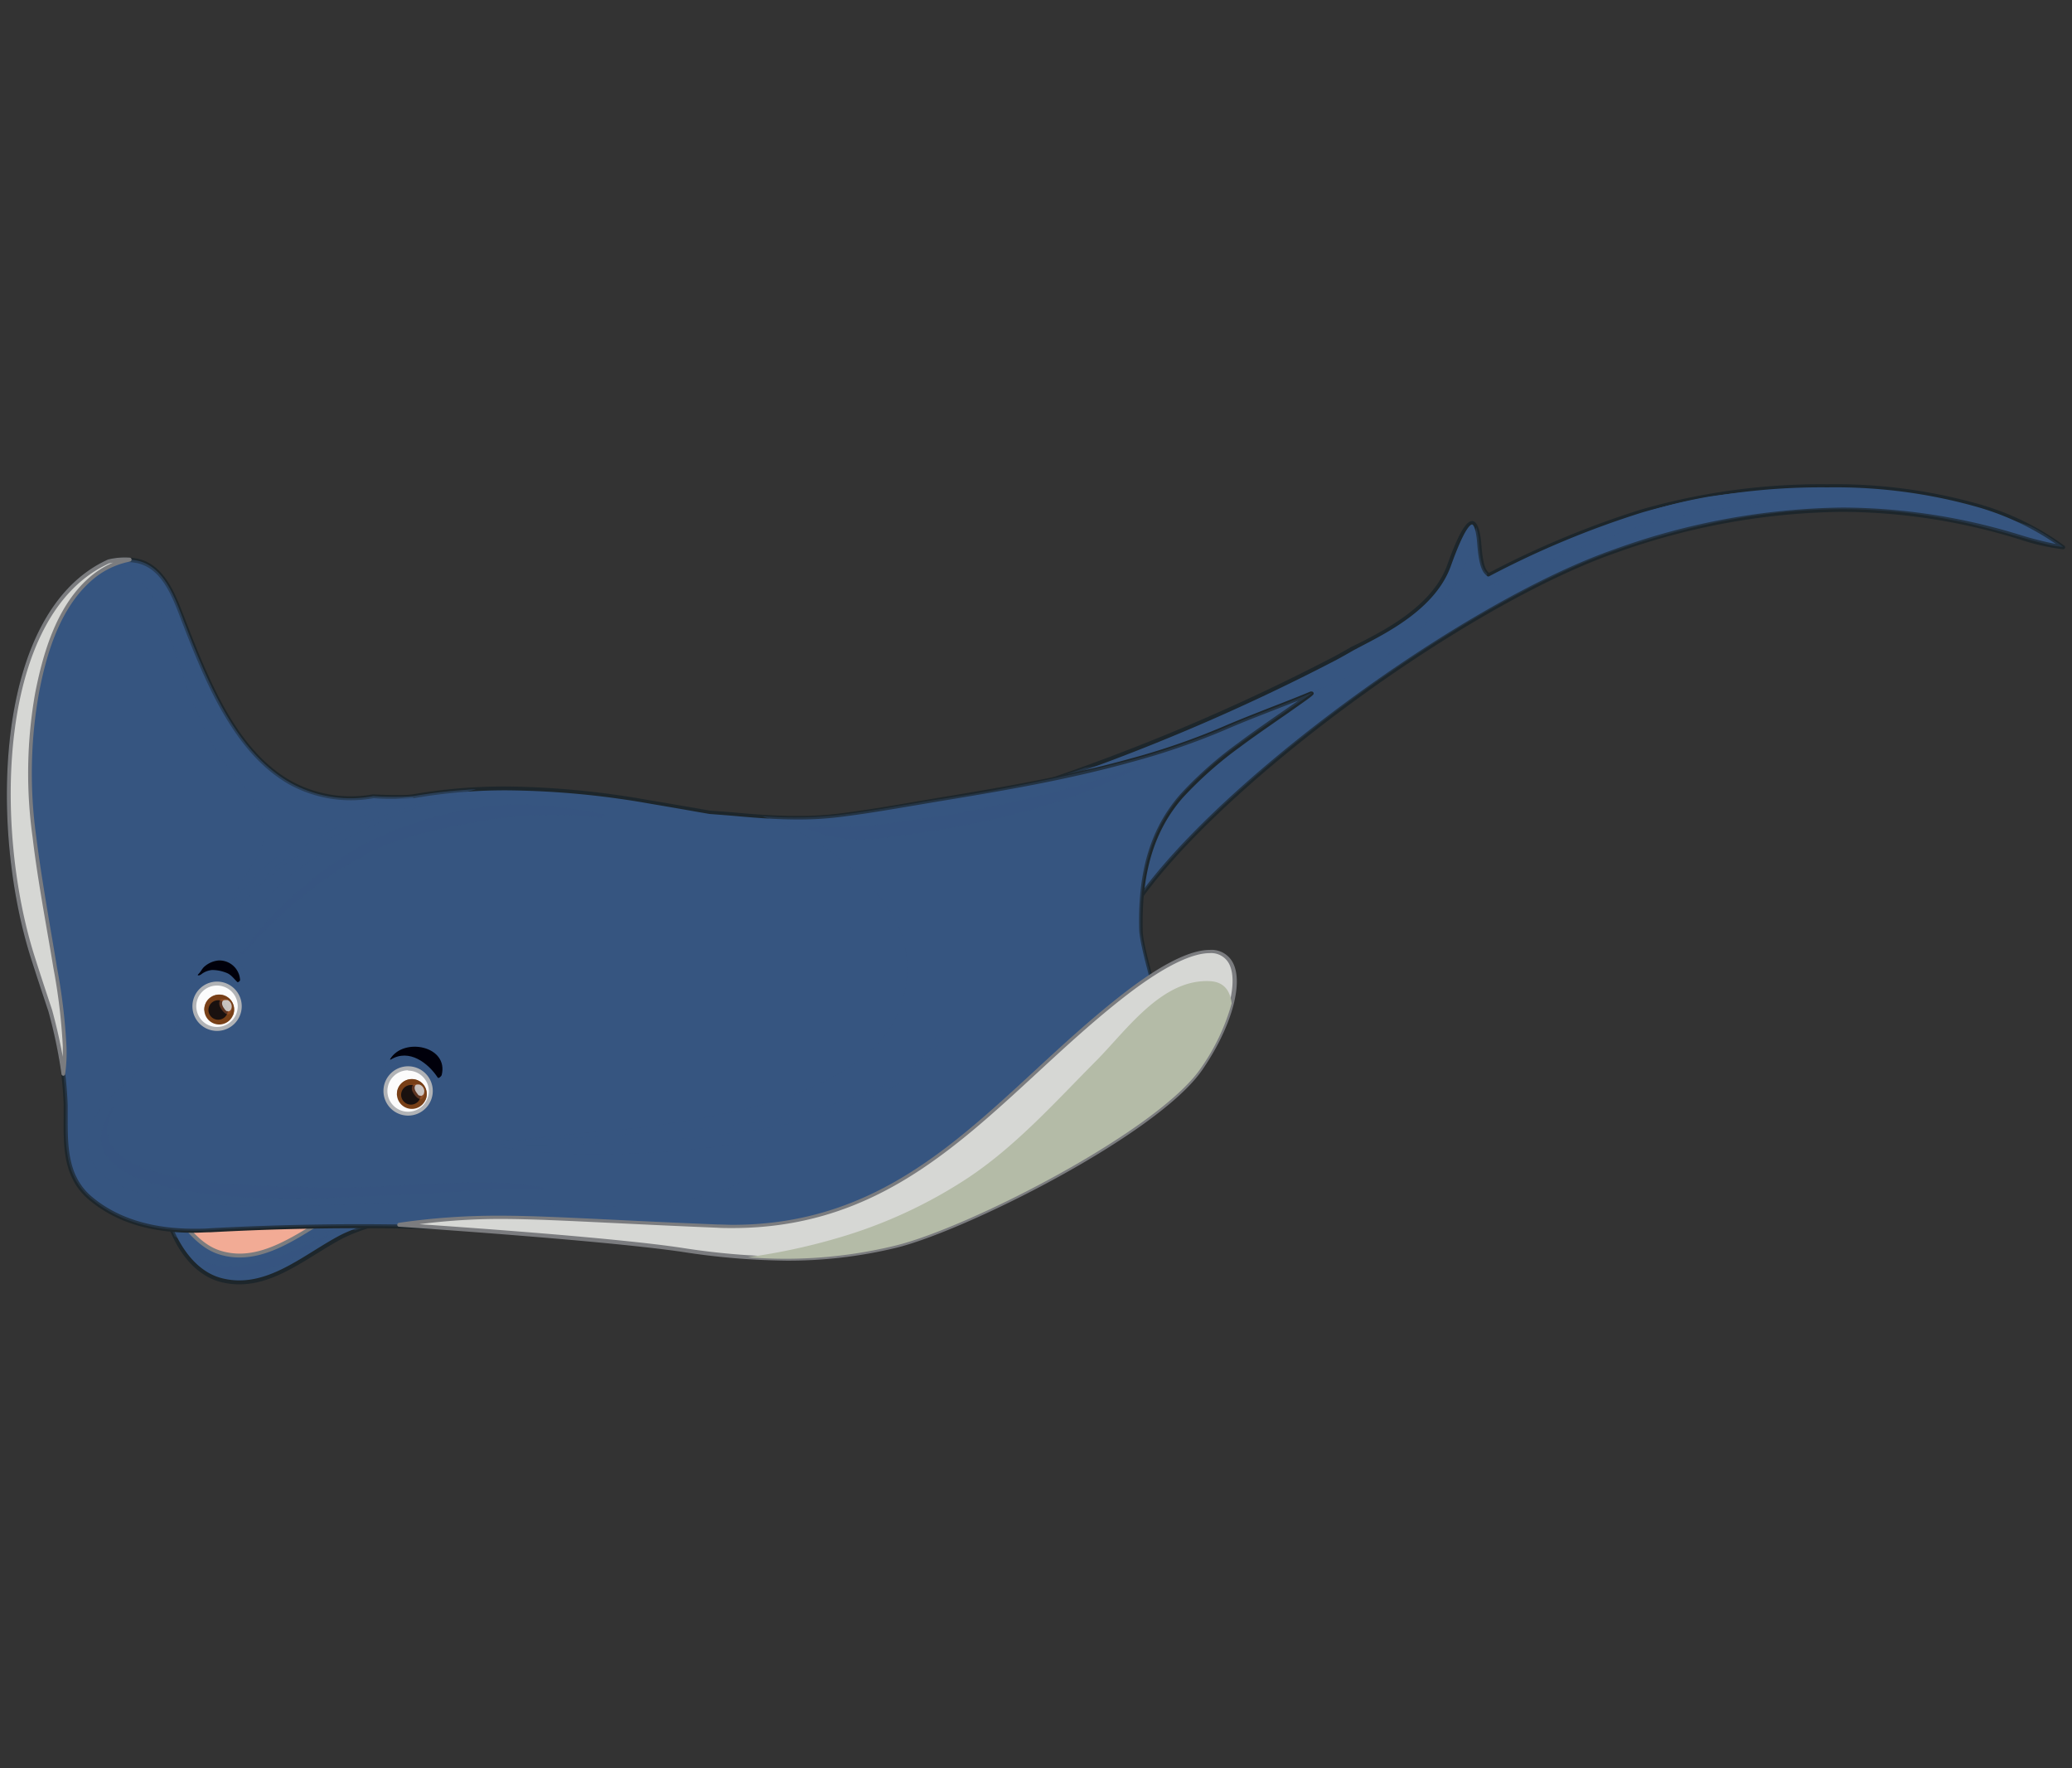 <svg xmlns="http://www.w3.org/2000/svg" viewBox="0 0 300 256"><rect x="0" y="0" width="300" height="256" fill="#333333" stroke="none"/><defs><style>.cls-1{isolation:isolate;}.cls-2,.cls-20,.cls-4,.cls-7,.cls-9{fill:#365580;}.cls-3{fill:#1d262b;}.cls-4{opacity:0.3;}.cls-14,.cls-4,.cls-9{mix-blend-mode:multiply;}.cls-5{fill:#f2ab95;}.cls-6{fill:#7b7c7f;}.cls-16,.cls-7{opacity:0.5;}.cls-16,.cls-18,.cls-20,.cls-7{mix-blend-mode:screen;}.cls-8{fill:#d6d7d4;}.cls-9{opacity:0.6;}.cls-10{fill:#b4bba7;}.cls-11{fill:#fcfcfc;}.cls-12{fill:#b1b3b6;}.cls-13,.cls-14{fill:#784017;}.cls-14{opacity:0.7;}.cls-15{fill:#19110f;}.cls-17{fill:#a25834;}.cls-18{fill:#d1d1d1;opacity:0.9;}.cls-19{fill:#00000b;}</style></defs><g class="cls-1"><g id="Layer_1" data-name="Layer 1"><path class="cls-2" d="M21,170.45a11.1,11.1,0,0,1,2.68,4.22,37.93,37.93,0,0,0,1.7,4.56c1.44,2.8,3.65,5.4,6.86,6.14,6.63,1.55,12-3.7,17.49-6.46a27.32,27.32,0,0,1,9.82-2.5,74.38,74.38,0,0,1,11.75-.2c3.32.2,6.6.56,9.87,1-9.86-3.35-50.47-16.46-64.89-10.07A23.36,23.36,0,0,1,21,170.45Z"/><path class="cls-3" d="M34.64,185.94h0a11,11,0,0,1-2.48-.29c-3.58-.83-5.81-3.88-7-6.29A23.23,23.23,0,0,1,23.83,176c-.14-.43-.28-.85-.43-1.28a10.88,10.88,0,0,0-2.61-4.1,21.13,21.13,0,0,0-4.19-3l-.47-.28a.26.26,0,0,1-.14-.26.28.28,0,0,1,.17-.25c2.63-1.16,6.28-1.75,10.86-1.75,18.05,0,46,9,54.2,11.81a.28.28,0,0,1,0,.56h0c-3.75-.51-6.88-.83-9.84-1a74.22,74.22,0,0,0-11.71.19,27.25,27.25,0,0,0-9.72,2.48c-1.36.68-2.69,1.51-4.1,2.38C42.28,183.71,38.69,185.94,34.64,185.94ZM16.91,167.19a21.77,21.77,0,0,1,4.29,3.06,11.36,11.36,0,0,1,2.74,4.32l.44,1.29a20.74,20.74,0,0,0,1.25,3.23c1.18,2.31,3.29,5.22,6.66,6a10.41,10.41,0,0,0,2.35.28c3.89,0,7.41-2.19,10.81-4.3,1.36-.84,2.76-1.72,4.14-2.41a27.91,27.91,0,0,1,9.93-2.54,75.22,75.22,0,0,1,11.79-.19c2.18.12,4.45.33,7,.63-10.49-3.44-35-10.86-51.28-10.86A28.28,28.28,0,0,0,16.91,167.19Z"/><path class="cls-4" d="M16.27,167.15a23.36,23.36,0,0,1,4.72,3.3,11.1,11.1,0,0,1,2.68,4.22,39.44,39.44,0,0,0,1.6,4.33,11.82,11.82,0,0,1,2.12,1.5c3.13,2.48,7,2.58,10.76,1.66a23.15,23.15,0,0,0,5.26-2A28.42,28.42,0,0,1,47,178.52a7.77,7.77,0,0,1,4.46-.39,30.75,30.75,0,0,1,8-1.72,74.38,74.38,0,0,1,11.75-.2c3.32.2,6.6.56,9.87,1C71.3,173.87,30.69,160.76,16.27,167.15Z"/><path class="cls-5" d="M23,173.17a17.41,17.41,0,0,1,2.2,2.34c1.84,2.29,3.74,5,6.7,5.85,6.88,2.06,13.11-4.26,18.92-6.87a38,38,0,0,1,11.93-2.9c-16-4.37-37-8.67-46.49-4.44a23.36,23.36,0,0,1,4.72,3.3A11.24,11.24,0,0,1,23,173.17Z"/><path class="cls-6" d="M34.69,182.05h0a9.92,9.92,0,0,1-2.87-.42c-2.77-.83-4.66-3.21-6.33-5.31l-.5-.63a17.08,17.08,0,0,0-2.16-2.3s-.06,0-.07-.09a10.89,10.89,0,0,0-2-2.64,21.13,21.13,0,0,0-4.19-3l-.47-.28a.26.26,0,0,1-.14-.26.28.28,0,0,1,.17-.25c2.62-1.16,6.28-1.75,10.86-1.75,10.91,0,25.49,3.36,35.81,6.18a.29.29,0,0,1,.21.3.28.28,0,0,1-.26.26,37.33,37.33,0,0,0-11.84,2.89,43.4,43.4,0,0,0-5,2.8C42.37,179.77,38.67,182.05,34.69,182.05ZM23.24,173a17.51,17.51,0,0,1,2.19,2.34l.5.63c1.7,2.14,3.46,4.34,6.06,5.12a9.44,9.44,0,0,0,2.7.4h0c3.82,0,7.45-2.24,11-4.41a46.05,46.05,0,0,1,5.06-2.84,37.05,37.05,0,0,1,10.5-2.76C51.05,168.75,37.36,165.7,27,165.7a28.28,28.28,0,0,0-10.11,1.49,21.77,21.77,0,0,1,4.29,3.06A11.7,11.7,0,0,1,23.24,173Z"/><path class="cls-7" d="M28.17,181.78s2.2,4.14,8.8,2.46a27.08,27.08,0,0,0,10.87-5.69s-9.05,5-14.88,4.78C29.47,183.2,28.17,181.78,28.17,181.78Z"/><path class="cls-2" d="M286.28,73.17a76.36,76.36,0,0,0-21.74-2.82A93.57,93.57,0,0,0,237.76,74a133.83,133.83,0,0,0-22.24,9.26c-.49-.44-1.06-.76-1.34-4.45-.39-5-1.85-4-4.38,3-2.36,6.55-10.35,10.11-13.94,12-.94.54-1.81,1-2.61,1.46a296.18,296.18,0,0,1-43.56,18.45l14,18.21c10.65-16.86,46.92-44.15,70.26-52.25,37.29-12.94,57.91-.77,64.75-.5A38.43,38.43,0,0,0,286.28,73.17Z"/><path class="cls-3" d="M163.7,132.27a.31.31,0,0,1-.23-.12l-14-18.2a.31.31,0,0,1-.05-.26.3.3,0,0,1,.19-.19,297.8,297.8,0,0,0,43.52-18.43c.74-.4,1.59-.88,2.6-1.46L197,93c3.92-2,10.48-5.47,12.55-11.23,2-5.61,3-6.33,3.61-6.33s1.14,1,1.32,3.36c.25,3.21.69,3.76,1.1,4.13a132.44,132.44,0,0,1,22.12-9.19,94.38,94.38,0,0,1,26.86-3.63h.06a76.23,76.23,0,0,1,21.76,2.83A39.05,39.05,0,0,1,298.89,79a.29.29,0,0,1-.19.52,32.15,32.15,0,0,1-6.25-1.42,87.81,87.81,0,0,0-25.67-4A100.07,100.07,0,0,0,234.06,80c-22.7,7.87-59.39,35.16-70.12,52.13a.26.26,0,0,1-.23.13Zm-13.54-18.35,13.52,17.56c11-17.08,47.56-44.17,70.19-52a100.65,100.65,0,0,1,32.91-6,88.37,88.37,0,0,1,25.83,4,49.34,49.34,0,0,0,5.07,1.28,39.08,39.08,0,0,0-11.48-5.39,75.51,75.51,0,0,0-21.6-2.81,93.74,93.74,0,0,0-26.76,3.61,132,132,0,0,0-22.19,9.24.29.29,0,0,1-.32,0l-.08-.07c-.5-.45-1.08-1-1.36-4.58-.22-2.8-.73-2.83-.75-2.83-.22,0-1.08.43-3.07,6-2.15,6-8.83,9.46-12.82,11.54l-1.25.66c-1,.58-1.86,1.06-2.61,1.46A299.42,299.42,0,0,1,150.16,113.92Z"/><path class="cls-4" d="M277.49,72.67a135.11,135.11,0,0,0-27.85.88c-9.19,1.14-17.7,4.24-26.11,8-1.39.63-2.64,1.35-4,2.09a5.69,5.69,0,0,1-2.9,1,1.35,1.35,0,0,1-1.3-1.62c-.45-.4-.93-1-1.18-4.31a10,10,0,0,0-.41-2.41,27.89,27.89,0,0,1-5.12,11.42c-3.56,4.87-8.64,8-14,10.47a193.52,193.52,0,0,1-19.8,7.49c-5.81,2-11.6,4.7-17.73,5.47-4.57,1.66-7.39,2.56-7.39,2.56l14,18.21c10.65-16.86,46.92-44.15,70.26-52.25,37.29-12.94,57.91-.77,64.75-.5a32.75,32.75,0,0,0-4.75-3A64.23,64.23,0,0,0,277.49,72.67Z"/><path class="cls-2" d="M189.92,100.31c-4.2,1.76-8.51,3.27-12.69,5.09a102.64,102.64,0,0,1-13.55,4.65,270.31,270.31,0,0,1-28.06,5.72c-4.78.79-9.56,1.68-14.38,2.25a67,67,0,0,1-14-.1q-2.28-.19-4.56-.36c-2.87-.5-5.73-1-8.6-1.49-11.42-1.91-22.81-2.83-34.29-.8a41.65,41.65,0,0,1-5.76,0,18,18,0,0,1-12.11-2c-5-2.88-8.33-7.87-10.86-12.92-1.75-3.49-3.19-7.12-4.59-10.76-1.25-3.25-2.82-7.68-6.72-8.44a9.54,9.54,0,0,0-4,.13c-17,7.68-16.55,39.82-11,57.22.8,2.53,1.78,5.49,2.55,7.81A56.84,56.84,0,0,1,9.51,160c0,4.9-.49,10,3.62,13.49,4.89,4.1,11.09,4.95,17.34,4.61a370.48,370.48,0,0,1,56,1.06c15.19,1.48,30.85,3.13,45.78-1a90.42,90.42,0,0,0,15.37-6.1c4.34-2.11,8.88-3.87,12.94-6.52,3.58-2.34,8.94-6.09,9.15-10.82.16-3.55-4.44-16.65-4.53-20.24-.18-7.35,1.17-14,5.89-19.38a54.46,54.46,0,0,1,8.33-7.36C182.72,105.28,190.71,100,189.92,100.31Z"/><path class="cls-3" d="M110.83,181.07h0c-7.8,0-15.72-.77-23.37-1.52l-1-.09c-11.23-1.1-22.84-1.65-34.5-1.65-7,0-14.25.2-21.51.59-.83,0-1.64.07-2.41.07-6.37,0-11.32-1.56-15.13-4.75S9.18,166,9.22,161.52c0-.51,0-1,0-1.51A54.7,54.7,0,0,0,7,146.4c-.7-2.09-1.72-5.16-2.56-7.8C-1.5,119.81-.94,88.5,15.64,81a9.68,9.68,0,0,1,4.16-.14c3.92.76,5.58,5.1,6.79,8.27l.14.34c1.34,3.49,2.8,7.18,4.58,10.75,3.16,6.33,6.58,10.39,10.74,12.79A18,18,0,0,0,54,115H54c1.12.06,2.46.1,3.6.1a15,15,0,0,0,2.09-.09,77.93,77.93,0,0,1,13.66-1.15,124.29,124.29,0,0,1,20.72,2c2.32.38,4.63.79,7,1.19l1.66.3c1.5.11,3,.22,4.54.36,2.41.21,5.27.42,8.19.42a47.5,47.5,0,0,0,5.76-.32c3.68-.44,7.4-1.07,11-1.69l3.36-.57c10.49-1.73,19.21-3.25,28-5.7a102,102,0,0,0,13.5-4.65c2.32-1,4.72-1.93,7-2.83,1.87-.72,3.79-1.47,5.67-2.26l.16,0a.3.3,0,0,1,.28.2c.08.27.08.27-3.81,3-2.31,1.6-5.18,3.58-6.83,4.83a55.82,55.82,0,0,0-8.28,7.33c-4.17,4.77-6,10.87-5.82,19.19,0,1.65,1.06,5.38,2.15,9.33,1.21,4.42,2.47,9,2.38,10.92-.23,5.14-6.35,9.13-9.28,11.05a69.52,69.52,0,0,1-9.22,4.78c-1.24.57-2.52,1.16-3.76,1.76a87.94,87.94,0,0,1-15.41,6.11A80.25,80.25,0,0,1,110.83,181.07ZM52,177.23c11.68,0,23.31.56,34.55,1.66l1,.09c7.64.75,15.54,1.52,23.31,1.52h0a79.87,79.87,0,0,0,21.38-2.59,88.12,88.12,0,0,0,15.32-6.07c1.25-.61,2.53-1.2,3.77-1.77a69.48,69.48,0,0,0,9.14-4.74c2.86-1.87,8.81-5.75,9-10.59.08-1.84-1.16-6.37-2.37-10.75-1.09-4-2.12-7.75-2.16-9.47-.21-8.47,1.69-14.69,6-19.58a55.75,55.75,0,0,1,8.37-7.4c1.66-1.26,4.53-3.25,6.85-4.85l1.84-1.27-3.61,1.41c-2.31.9-4.7,1.83-7,2.83a102.74,102.74,0,0,1-13.58,4.67c-8.86,2.46-17.59,4-28.09,5.72l-3.36.57c-3.61.61-7.34,1.25-11,1.69a48.62,48.62,0,0,1-5.83.33c-2.94,0-5.82-.22-8.24-.43-1.52-.14-3-.25-4.56-.37l-1.69-.29c-2.31-.41-4.63-.81-6.94-1.2a124.14,124.14,0,0,0-20.63-1.93,76.88,76.88,0,0,0-13.56,1.14,19.06,19.06,0,0,1-2.19.09c-1.13,0-2.48,0-3.6-.1a18.46,18.46,0,0,1-12.27-2c-4.27-2.46-7.75-6.6-11-13-1.8-3.58-3.26-7.3-4.61-10.79l-.13-.35c-1.23-3.21-2.76-7.21-6.37-7.91a9.43,9.43,0,0,0-3.87.12C-.41,88.89-.89,119.84,5,138.42c.83,2.64,1.85,5.71,2.55,7.81A55.93,55.93,0,0,1,9.8,160c0,.5,0,1,0,1.51,0,4.3-.07,8.75,3.52,11.76s8.53,4.62,14.76,4.62c.76,0,1.56,0,2.38-.07C37.72,177.43,45,177.23,52,177.23Z"/><path class="cls-4" d="M189.92,100.31c-4.2,1.76-8.51,3.27-12.69,5.09a102.64,102.64,0,0,1-13.55,4.65,270.31,270.31,0,0,1-28.06,5.72c-4.78.79-9.56,1.68-14.38,2.25a58.19,58.19,0,0,1-10.88.14c.61.23,1.23.47,1.83.72a38.63,38.63,0,0,1,11,6.78c3.1,2.76,6.27,6.08,7.51,10.14A15.83,15.83,0,0,1,126.11,152c-5.18,4.72-12.49,7.21-19.2,8.8A161.21,161.21,0,0,1,84.7,164c-5.31.5-10.81,1.33-16.23,1.35l.54.09a95.63,95.63,0,0,0,12.71,1.63,146.46,146.46,0,0,0,15.68-.39c2.51-.17,5-.51,7.47-.79,2.13-.23,4.22-.89,6.37-.56a.28.28,0,0,1,.21.28c-.49,3.7-4,5.73-7.2,6.83a49.16,49.16,0,0,1-13.85,2.12c-9,.37-18-.57-27-.57-9.32,0-18.65.87-28,.52-5.37-.2-11.38-.49-16.52-2.26-3.84-1.33-7.11-4.08-5.9-8.53,1-3.49,3.55-5.23,6-7.67a55.18,55.18,0,0,0,8.28-10c3.64-6,7.16-12,12.19-16.89,5.38-5.27,11.91-8.74,18.88-11.47a93.72,93.72,0,0,1,10.57-3.43,76.41,76.41,0,0,0-9.12,1,41.65,41.65,0,0,1-5.76,0,18,18,0,0,1-12.11-2c-5-2.88-8.33-7.87-10.86-12.92-1.75-3.49-3.19-7.12-4.59-10.76-1.25-3.25-2.82-7.68-6.72-8.44a9.54,9.54,0,0,0-4,.13c-17,7.68-16.55,39.82-11,57.22.8,2.53,1.78,5.49,2.55,7.81A56.84,56.84,0,0,1,9.51,160c0,4.9-.49,10,3.62,13.49,4.89,4.1,11.09,4.95,17.34,4.61a370.48,370.48,0,0,1,56,1.06c15.19,1.48,30.85,3.13,45.78-1a90.42,90.42,0,0,0,15.37-6.1c4.34-2.11,8.88-3.87,12.94-6.52,3.58-2.34,8.94-6.09,9.15-10.82.16-3.55-4.44-16.65-4.53-20.24-.18-7.35,1.17-14,5.89-19.38a54.46,54.46,0,0,1,8.33-7.36C182.72,105.28,190.71,100,189.92,100.31Z"/><path class="cls-4" d="M21.91,86.05c1.85,3,2.8,6.56,3.92,9.85a70.6,70.6,0,0,0,5.1,12.21c2.52,4.46,9.07,8.94,6.9,14.74-.68,1.8-2.09,3.33-3,5s-2,3.62-2.86,5.5c-.75,1.62-1.46,3.26-2.18,4.9a55.18,55.18,0,0,1,4.93-6.91,36.13,36.13,0,0,1,12.56-9.7,84.43,84.43,0,0,1,16.83-6.15l1.94-.41c1-.29,1.93-.56,2.9-.81a76.41,76.41,0,0,0-9.12,1,41.65,41.65,0,0,1-5.76,0,18,18,0,0,1-12.11-2c-5-2.88-8.33-7.87-10.86-12.92-1.75-3.49-3.19-7.12-4.59-10.76-1.25-3.25-2.82-7.68-6.72-8.44a9.54,9.54,0,0,0-4,.13,17.61,17.61,0,0,0-3.1,1.79C16.05,82,19.82,82.68,21.91,86.05Z"/><path class="cls-8" d="M9.36,151.42a90.09,90.09,0,0,0-1.51-12.25c-1-6-2.14-11.95-2.89-18a66.35,66.35,0,0,1,.39-20.86C6.45,94.57,8.4,88,12.94,84A12.07,12.07,0,0,1,18.77,81a9.85,9.85,0,0,0-3,.26c-17,7.68-16.55,39.82-11,57.22.8,2.53,1.78,5.49,2.55,7.81a70.93,70.93,0,0,1,1.9,9.14A21.32,21.32,0,0,0,9.36,151.42Z"/><path class="cls-6" d="M9.18,155.74h0a.28.28,0,0,1-.28-.24A70.55,70.55,0,0,0,7,146.4c-.7-2.09-1.72-5.16-2.56-7.8C-1.5,119.81-.94,88.5,15.64,81a10.17,10.17,0,0,1,3.15-.27.28.28,0,0,1,.26.27.29.29,0,0,1-.23.3,11.76,11.76,0,0,0-5.69,2.86c-4.75,4.23-6.56,11.28-7.5,16.22a66,66,0,0,0-.38,20.76c.54,4.34,1.29,8.73,2,13,.29,1.66.57,3.33.85,5l.15.92a84.06,84.06,0,0,1,1.37,11.37,22.14,22.14,0,0,1-.19,4.09A.28.28,0,0,1,9.18,155.74Zm7.19-74.29-.55.11C-.41,88.89-.89,119.84,5,138.42c.83,2.64,1.85,5.71,2.55,7.81.67,2.48,1.17,4.71,1.54,6.77,0-.54,0-1.08,0-1.57a85,85,0,0,0-1.36-11.3l-.15-.91c-.28-1.67-.57-3.33-.86-5-.73-4.25-1.49-8.64-2-13a66.87,66.87,0,0,1,.38-20.94c1-5,2.81-12.19,7.69-16.54A12.82,12.82,0,0,1,16.37,81.45Z"/><path class="cls-9" d="M59.81,115.4a25.63,25.63,0,0,0-6.67,1.32,52.41,52.41,0,0,0-6.61,3,41.12,41.12,0,0,0-10.65,8.2c-3.34,3.62-5.64,8.14-8.11,12.36-1.45,2.49-2.71,5.09-4.25,7.52-1.42,2.23-3.68,6.61-6.38,7.36-.07,0-.24.22-.09.19a6.66,6.66,0,0,0,3.39-2.54,58.88,58.88,0,0,0,4.08-5.6c3-4.59,5.64-9.42,8.6-14,6.1-9.5,16-14.41,26.52-17.47C59.71,115.67,60,115.39,59.81,115.4Z"/><path class="cls-9" d="M135.7,149.32c-1.55,5.43-7.45,7.87-12.29,9.61a80.91,80.91,0,0,1-20,4.25c-13.33,1.22-26.74,2.25-40.13,1.9,0,0-.16.11-.09.12a193.15,193.15,0,0,0,22.05.4,208.82,208.82,0,0,0,22.91-1.81,71.58,71.58,0,0,0,18.94-5.31c3.83-1.72,8.85-4.87,9.3-9.49C136.45,148.59,135.76,149.12,135.7,149.32Z"/><path class="cls-8" d="M57.8,177.32s29.11,1.9,40.9,3.61,20.36,1.91,30.82-.57,38.06-16.57,44.33-25.68c8-11.6,7.61-25.11-11-10.65s-31.2,34.62-59,33.48S71.5,175.42,57.8,177.32Z"/><path class="cls-6" d="M113.94,182.51a105.06,105.06,0,0,1-15.28-1.29c-11.65-1.69-40.59-3.6-40.88-3.62a.27.27,0,0,1-.26-.27.29.29,0,0,1,.24-.3A99.07,99.07,0,0,1,72.37,176c4.28,0,9.24.24,16.1.57,4.33.21,9.24.45,15.38.7.75,0,1.5.05,2.23.05,19.57,0,31.31-10.84,43.74-22.31,4.07-3.76,8.28-7.64,12.82-11.16,5.42-4.2,9.64-6.33,12.53-6.33a3.48,3.48,0,0,1,3.33,1.84c1.6,3-.22,9.43-4.42,15.53-6.49,9.43-34.52,23.44-44.49,25.8A66.51,66.51,0,0,1,113.94,182.51Zm-53.23-5.28c7.67.53,28.56,2,38,3.42a103.77,103.77,0,0,0,15.19,1.28,65.41,65.41,0,0,0,15.52-1.85c5.22-1.23,14.72-5.38,23.66-10.32,10.26-5.68,17.73-11.23,20.49-15.24,4-5.84,5.87-12.13,4.38-15a2.93,2.93,0,0,0-2.82-1.53c-1.9,0-5.56,1.08-12.18,6.21-4.51,3.5-8.72,7.38-12.78,11.13-12.52,11.55-24.34,22.46-44.13,22.46-.74,0-1.5,0-2.25-.05-6.15-.25-11.06-.49-15.38-.7-6.86-.33-11.82-.57-16.08-.57A92.06,92.06,0,0,0,60.71,177.23Z"/><path class="cls-10" d="M175.24,142.05c-7-.4-12.15,7.13-16.53,11.53-5.8,5.83-11.45,12.16-18.31,16.78a69.35,69.35,0,0,1-19.12,8.87,88.32,88.32,0,0,1-13,2.78,67.09,67.09,0,0,0,21.23-1.65c10.46-2.47,38.06-16.57,44.33-25.68a30.49,30.49,0,0,0,4.49-9.42C178.12,143.51,177.28,142.17,175.24,142.05Z"/><path class="cls-9" d="M56.94,161.83a5.19,5.19,0,0,0-2.53,2.67.17.17,0,0,0,0,.12,18.79,18.79,0,0,1,11.89-3.84,4.06,4.06,0,0,0-1.65-.61,4.7,4.7,0,0,0-1.35,0c-.76.2-.4.11-.18-.33a4.49,4.49,0,0,0,.45-2.17,1.57,1.57,0,0,0,.24.32c.14.14.42,0,.53-.15a3.88,3.88,0,0,0,.84-2.88,4.17,4.17,0,0,0-3.31-4.15,5.41,5.41,0,0,0-4.22.85,14.49,14.49,0,0,0-1.86,2.82,4.54,4.54,0,0,1,2.7-.69,6.28,6.28,0,0,0-3.6,2.55C53.28,158.6,55.05,160.76,56.94,161.83Z"/><path class="cls-9" d="M27.47,144.32a.13.13,0,0,0,0,.06c-1.06,2.43.44,5.5,3.23,5.59a6.11,6.11,0,0,0,3.32-.8,6.29,6.29,0,0,0,1.63-2.74,4.26,4.26,0,0,0-.62-3.16,2.43,2.43,0,0,0-.93-.77,2.12,2.12,0,0,1,1.08.71c0,.06.17,0,.2-.05.52-.41.28-1.19.21-1.77a3,3,0,0,0-2.82-2.82,5.23,5.23,0,0,0-4.59,2.66,7.8,7.8,0,0,0-.36,1.83,6,6,0,0,1,2.91-1.48A7.11,7.11,0,0,0,27.47,144.32Z"/><path class="cls-11" d="M34.7,145.68a3.28,3.28,0,1,1-3.28-3.29A3.28,3.28,0,0,1,34.7,145.68Z"/><path class="cls-12" d="M31.42,149.25A3.57,3.57,0,1,1,35,145.68,3.58,3.58,0,0,1,31.42,149.25Zm0-6.57a3,3,0,1,0,3,3A3,3,0,0,0,31.42,142.68Z"/><path class="cls-13" d="M33.9,146.12A2.16,2.16,0,1,1,31.74,144,2.16,2.16,0,0,1,33.9,146.12Z"/><path class="cls-14" d="M31.83,145.67A2.68,2.68,0,0,1,33.72,147a2,2,0,0,0,.18-.86,2.16,2.16,0,0,0-4.32,0c0,.07,0,.13,0,.19A2.56,2.56,0,0,1,31.83,145.67Z"/><path class="cls-15" d="M33,146.22a1.41,1.41,0,1,1-1.41-1.41A1.41,1.41,0,0,1,33,146.22Z"/><g class="cls-16"><path class="cls-17" d="M33.48,146.44a1.32,1.32,0,0,0-.66-1.75.42.42,0,0,0-.24-.06.93.93,0,0,0-.29,0c-.49,0-.6.47-.52.86C31.9,146.09,33,147.56,33.48,146.44Z"/></g><path class="cls-18" d="M33.46,146.11a1,1,0,0,0-.5-1.32.33.33,0,0,0-.18,0,.79.79,0,0,0-.22,0c-.37,0-.45.35-.39.64a1.63,1.63,0,0,0,.32.61,1.12,1.12,0,0,0,.33.35l.09,0,.06,0a.2.2,0,0,0,.21,0A.51.51,0,0,0,33.46,146.11Z"/><path class="cls-11" d="M62.37,157.94a3.28,3.28,0,1,1-3.28-3.28A3.28,3.28,0,0,1,62.37,157.94Z"/><path class="cls-12" d="M59.09,161.51a3.57,3.57,0,1,1,3.57-3.57A3.57,3.57,0,0,1,59.09,161.51Zm0-6.56a3,3,0,1,0,3,3A3,3,0,0,0,59.09,155Z"/><path class="cls-13" d="M61.79,158.39a2.16,2.16,0,1,1-2.16-2.17A2.16,2.16,0,0,1,61.79,158.39Z"/><path class="cls-14" d="M59.72,157.94a2.69,2.69,0,0,1,1.89,1.31,2.28,2.28,0,0,0,.18-.86,2.16,2.16,0,1,0-4.32,0,1.21,1.21,0,0,0,0,.19A2.55,2.55,0,0,1,59.72,157.94Z"/><path class="cls-15" d="M60.92,158.49a1.42,1.42,0,1,1-1.42-1.41A1.42,1.42,0,0,1,60.92,158.49Z"/><g class="cls-16"><path class="cls-17" d="M61.36,158.71A1.31,1.31,0,0,0,60.7,157a.6.6,0,0,0-.24-.06,1.38,1.38,0,0,0-.29,0c-.49,0-.6.47-.52.86C59.79,158.36,60.87,159.83,61.36,158.71Z"/></g><path class="cls-18" d="M61.34,158.38a1,1,0,0,0-.5-1.32.35.35,0,0,0-.18-.05h-.21c-.37,0-.46.36-.4.65a1.53,1.53,0,0,0,.33.61,1,1,0,0,0,.32.35l.09,0,.06,0a.18.18,0,0,0,.21,0A.49.49,0,0,0,61.34,158.38Z"/><path class="cls-19" d="M31.64,139.05a3.62,3.62,0,0,0-2,.85c-.39.31-.59.85-.93,1.13,0,0-.16.18,0,.18a.66.66,0,0,0,.43-.16,3.05,3.05,0,0,1,1.57-.62,5.61,5.61,0,0,1,2,.38c.75.26,1.1.83,1.64,1.35.12.12.43-.16.41-.3A3,3,0,0,0,31.64,139.05Z"/><path class="cls-19" d="M56.5,153.31c-.07.1,0,.12.11.07,2.62-1.59,5.38.5,6.77,2.63.13.2.54-.24.57-.36C65,151.43,58.45,150.12,56.5,153.31Z"/><path class="cls-20" d="M212.16,78.15a48.28,48.28,0,0,1-2.54,5.34c-1.56,3-3.87,4.94-6.61,6.85a89.1,89.1,0,0,1-13.87,7.73c-.09,0-.23.27,0,.19a78.92,78.92,0,0,0,8.25-4.07A64,64,0,0,0,205,89.87a18.79,18.79,0,0,0,7.36-11.78C212.34,78,212.17,78.11,212.16,78.15Z"/><path class="cls-20" d="M280.48,72.29A99.22,99.22,0,0,0,264.43,71a88.53,88.53,0,0,0-17,.9,69.1,69.1,0,0,0-14.64,4.23q-3.88,1.55-7.7,3.26c-2.2,1-4.34,2.6-6.6,3.4,0,0-.24.22-.12.21a12.69,12.69,0,0,0,3-1.32c2.4-1,4.82-2.09,7.27-3,5.34-2.07,10.62-4.21,16.26-5.34a105.63,105.63,0,0,1,35.34-.74C280.36,72.53,280.57,72.31,280.48,72.29Z"/><path class="cls-7" d="M78.64,171.92c-5.31-1-11-.75-16.39-.51-6,.27-12,.7-18,.44-5.78-.26-34.29.34-27.73-11.53.08-.14-.19,0-.23,0-7.79,11.41,14,12.75,20.59,13.08s13.5-.13,20.22-.34c7.07-.22,14.22-1.25,21.29-.83C78.47,172.28,78.79,172,78.64,171.92Z"/><path class="cls-7" d="M87.46,117.88c-5-.9-10-1.69-15.15-1.3A55.16,55.16,0,0,0,57.6,120a45.33,45.33,0,0,0-13,7.81c-1.83,1.52-3.61,3.14-5.28,4.83-.87.88-1.6,1.85-2.42,2.78-.52.59-1.19,2.16-1.91,2.45-.11,0-.38.38-.12.32.5-.11.54-.21.87-.61a51.94,51.94,0,0,1,5.71-5.78,54.83,54.83,0,0,1,13.76-9.15c4.6-2,9.87-2.91,14.79-3.86a61,61,0,0,1,17-.4C87.21,118.41,87.67,117.92,87.46,117.88Z"/><path class="cls-7" d="M165,110.61c-7.06,3.08-15,4.77-22.56,6.39-4.3.92-8.65,1.52-13,2.09a65.15,65.15,0,0,1-12.16.6c-.1,0-.43.25-.27.32a19.65,19.65,0,0,0,10.85,1.28c4.54-.55,9.07-1.23,13.54-2.15a101.51,101.51,0,0,0,12.72-3.41A62.42,62.42,0,0,0,165,111C165.15,110.9,165.39,110.43,165,110.61Z"/></g></g></svg>